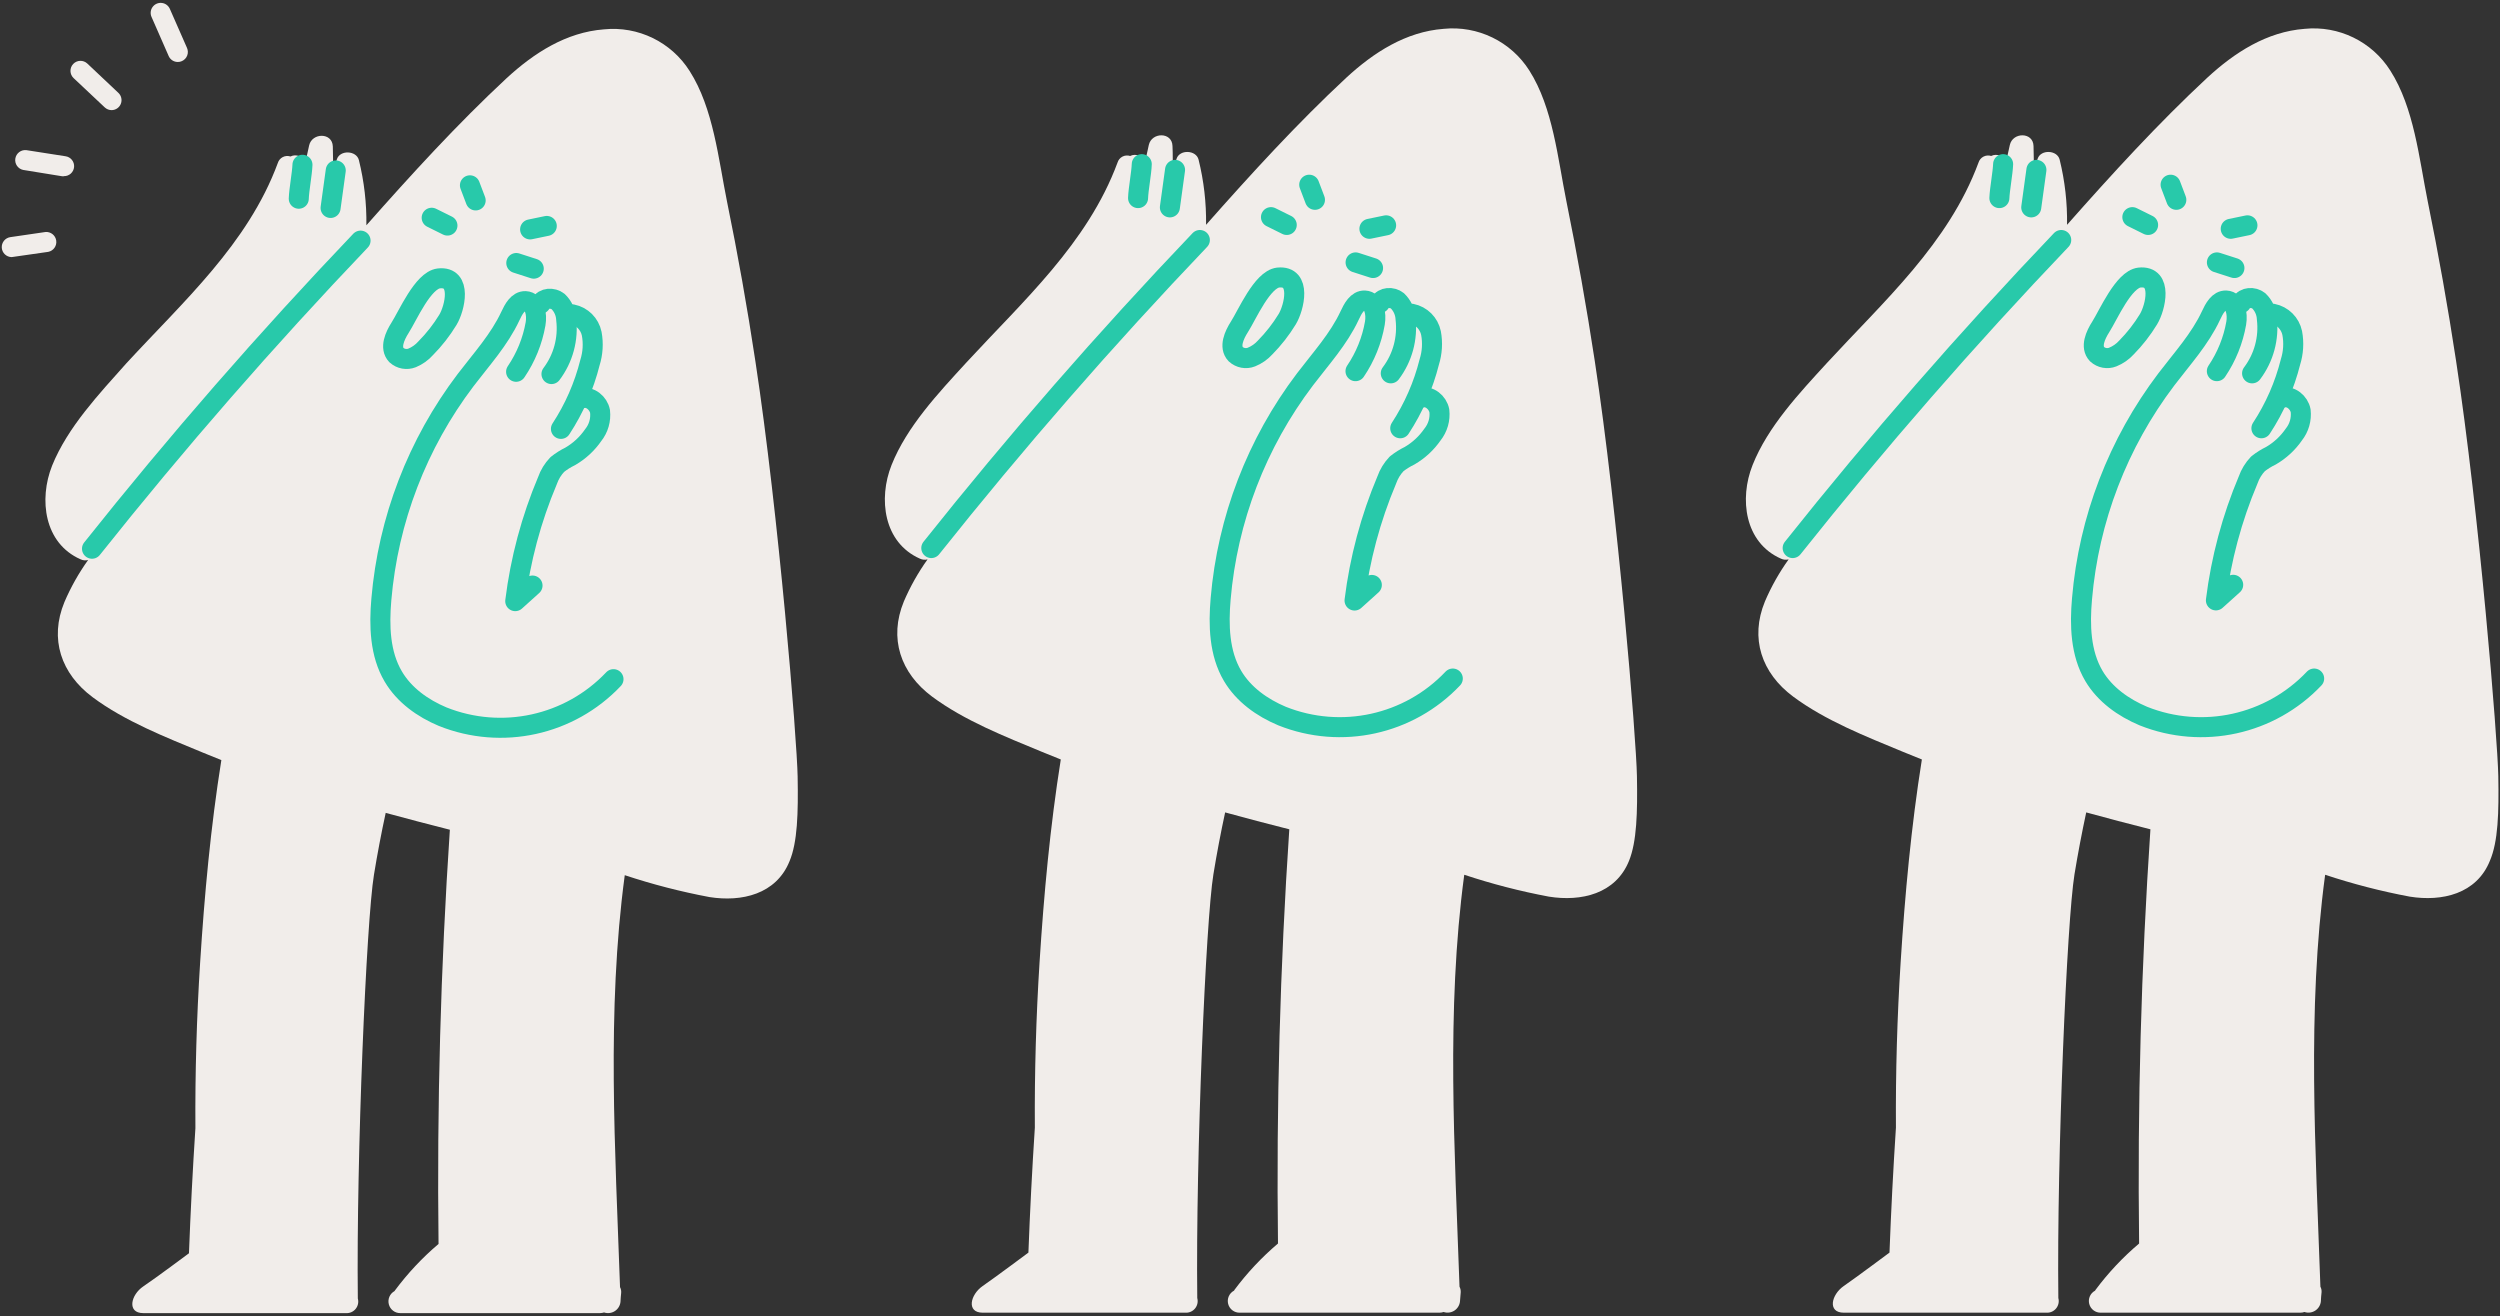 <?xml version="1.0" encoding="UTF-8"?>
<svg width="528px" height="278px" viewBox="0 0 528 278" version="1.1" xmlns="http://www.w3.org/2000/svg" xmlns:xlink="http://www.w3.org/1999/xlink">
    <rect x="0" y="0" width="528" height="278" fill="#333333" stroke="none"/>
    <title>about-us</title>
    <g id="Page-1" stroke="none" stroke-width="1" fill="none" fill-rule="evenodd">
        <g id="about-us" transform="translate(0.37, 0.607)">
            <path d="M168.09,163.393 C167.96,155.663 164.09,107.993 159.17,75.703 C157.463,64.37 155.463,53.113 153.17,41.933 C151.36,32.983 150.31,22.283 145.29,14.403 C141.414,8.273 134.405,4.862 127.19,5.593 C119.19,6.203 112.4,10.593 106.64,15.893 C96.22,25.583 86.5,36.243 77.01,46.973 C77.075,42.338 76.544,37.714 75.43,33.213 C74.92,31.153 71.43,31.013 70.78,33.033 C70.48,33.933 70.2,34.843 69.92,35.753 C69.99,33.953 69.99,32.143 69.92,30.323 C69.83,27.323 65.52,27.403 64.92,30.103 L64.11,33.783 C63.92,33.154 63.462,32.641 62.858,32.383 C62.254,32.124 61.566,32.146 60.98,32.443 C60.44,32.263 59.85,32.308 59.345,32.57 C58.84,32.832 58.463,33.288 58.3,33.833 C51.99,50.913 38.3,63.103 26.3,76.143 C20.63,82.523 13.91,89.603 10.63,97.753 C7.8,104.883 8.96,114.123 16.63,117.513 C17.131,117.757 17.703,117.81 18.24,117.663 C16.257,120.434 14.58,123.411 13.24,126.543 C10.01,134.353 12.55,141.693 19.18,146.633 C25.99,151.713 34.58,155.073 42.38,158.303 C43.72,158.863 45.06,159.393 46.38,159.923 C44.12,174.093 42.81,188.413 41.9,202.673 C41.16,214.333 40.826,226 40.9,237.673 C40.326,246.473 39.873,255.277 39.54,264.083 C39.54,264.083 32.54,269.303 29.89,271.083 C27.24,272.863 26.39,276.723 29.89,276.723 L72.67,276.723 C73.465,276.783 74.239,276.451 74.743,275.833 C75.247,275.215 75.418,274.39 75.2,273.623 C75.2,273.563 75.2,273.503 75.2,273.433 C74.87,243.643 77.01,193.893 78.61,184.143 C79.323,179.77 80.15,175.413 81.09,171.073 C85.59,172.3 90.106,173.487 94.64,174.633 C92.693,203.753 91.896,232.913 92.25,262.113 C88.821,265.024 85.734,268.315 83.05,271.923 L82.95,272.073 C81.955,272.624 81.462,273.779 81.753,274.878 C82.043,275.977 83.043,276.737 84.18,276.723 L126.33,276.723 C126.628,276.721 126.925,276.674 127.21,276.583 C127.976,276.841 128.819,276.73 129.495,276.29 C130.172,275.847 130.608,275.119 130.68,274.313 C130.68,273.693 130.78,273.083 130.82,272.463 C130.862,272.039 130.778,271.611 130.58,271.233 C129.58,242.343 127.72,212.983 131.58,184.233 C137.43,186.169 143.404,187.713 149.46,188.853 C156.26,189.933 163.56,188.273 166.38,181.283 C168.06,177.283 168.23,171.153 168.09,163.393 Z" id="Path" fill="#F1EDEA" fill-rule="nonzero"></path>
            <path d="M129.2,142.833 C119.931,152.616 105.633,155.754 93.12,150.753 C88.92,148.993 85,146.203 82.69,142.273 C79.85,137.473 79.69,131.563 80.17,126.003 C81.602,109.18 87.778,93.108 97.98,79.653 C101.32,75.273 105.1,71.133 107.42,66.143 C108.09,64.703 109.02,62.933 110.61,62.993 C112.61,63.083 113.09,65.833 112.74,67.793 C112.099,71.419 110.698,74.868 108.63,77.913" id="Path" stroke="#28C9AA" stroke-width="4.23" stroke-linecap="round" stroke-linejoin="round"></path>
            <path d="M113.81,63.553 C114.44,62.273 116.39,62.183 117.5,63.073 C118.537,64.069 119.149,65.427 119.21,66.863 C119.7,70.964 118.586,75.096 116.1,78.393" id="Path" stroke="#28C9AA" stroke-width="4.23" stroke-linecap="round" stroke-linejoin="round"></path>
            <path d="M120.49,65.783 C122.557,66.198 124.175,67.809 124.6,69.873 C124.977,71.907 124.85,74.001 124.23,75.973 C122.98,80.949 120.908,85.68 118.1,89.973" id="Path" stroke="#28C9AA" stroke-width="4.23" stroke-linecap="round" stroke-linejoin="round"></path>
            <path d="M122.53,83.523 C124.23,83.023 126.02,84.523 126.36,86.283 C126.563,88.075 126.045,89.874 124.92,91.283 C123.655,93.12 121.998,94.654 120.07,95.773 C119.094,96.245 118.175,96.826 117.33,97.503 C116.407,98.47 115.701,99.622 115.26,100.883 C111.825,109.019 109.534,117.59 108.45,126.353 L112.1,123.063" id="Path" stroke="#28C9AA" stroke-width="4.23" stroke-linecap="round" stroke-linejoin="round"></path>
            <path d="M37.18,12.483 C36.343,12.486 35.585,11.991 35.25,11.223 L31.63,2.963 C31.326,2.272 31.414,1.471 31.861,0.863 C32.308,0.254 33.046,-0.07 33.796,0.013 C34.547,0.095 35.196,0.572 35.5,1.263 L39.13,9.523 C39.354,10.037 39.366,10.618 39.161,11.139 C38.957,11.661 38.553,12.08 38.04,12.303 C37.771,12.428 37.476,12.49 37.18,12.483 L37.18,12.483 Z" id="Path" fill="#F1EDEA" fill-rule="nonzero"></path>
            <path d="M23.21,22.654 C22.672,22.654 22.154,22.45 21.76,22.083 L15.18,15.893 C14.329,15.095 14.287,13.759 15.085,12.908 C15.883,12.058 17.219,12.015 18.07,12.813 L24.63,19.003 C25.263,19.596 25.469,20.516 25.148,21.323 C24.828,22.129 24.047,22.657 23.18,22.654 L23.21,22.654 Z" id="Path" fill="#F1EDEA" fill-rule="nonzero"></path>
            <path d="M13.12,36.623 L12.78,36.623 L4.52,35.283 C3.414,35.048 2.688,33.986 2.869,32.87 C3.051,31.754 4.076,30.977 5.2,31.103 L13.46,32.393 C14.57,32.545 15.369,33.537 15.278,34.654 C15.188,35.772 14.24,36.623 13.12,36.593 L13.12,36.623 Z" id="Path" fill="#F1EDEA" fill-rule="nonzero"></path>
            <path d="M2.06,53.693 C0.969,53.662 0.08,52.809 0.005,51.72 C-0.07,50.631 0.694,49.664 1.77,49.483 L9.23,48.393 C10.349,48.3 11.346,49.094 11.506,50.206 C11.665,51.317 10.93,52.36 9.83,52.583 L2.37,53.653 C2.268,53.677 2.164,53.691 2.06,53.693 L2.06,53.693 Z" id="Path" fill="#F1EDEA" fill-rule="nonzero"></path>
            <path d="M94.23,66.933 C92.906,69.11 91.332,71.124 89.54,72.933 C88.752,73.826 87.77,74.528 86.67,74.983 C85.539,75.433 84.251,75.2 83.35,74.383 C81.91,72.843 83,70.383 84.14,68.593 C85.74,66.103 88.95,58.593 92.31,58.193 C97.34,57.633 95.68,64.553 94.23,66.933 Z" id="Path" stroke="#28C9AA" stroke-width="4.23" stroke-linecap="round" stroke-linejoin="round"></path>
            <line x1="90.8" y1="45.383" x2="94.13" y2="47.033" id="Path" stroke="#28C9AA" stroke-width="4.23" stroke-linecap="round" stroke-linejoin="round"></line>
            <line x1="112.36" y1="56.133" x2="108.67" y2="54.943" id="Path" stroke="#28C9AA" stroke-width="4.23" stroke-linecap="round" stroke-linejoin="round"></line>
            <line x1="98.88" y1="38.533" x2="100.09" y2="41.723" id="Path" stroke="#28C9AA" stroke-width="4.23" stroke-linecap="round" stroke-linejoin="round"></line>
            <line x1="115.11" y1="47.113" x2="111.59" y2="47.843" id="Path" stroke="#28C9AA" stroke-width="4.23" stroke-linecap="round" stroke-linejoin="round"></line>
            <path d="M19.06,115.283 C36.98,92.757 55.886,71.067 75.78,50.213" id="Path" stroke="#28C9AA" stroke-width="4.23" stroke-linecap="round" stroke-linejoin="round"></path>
            <path d="M63.51,34.193 C63.44,36.073 62.79,39.483 62.73,41.363" id="Path" stroke="#28C9AA" stroke-width="4.23" stroke-linecap="round" stroke-linejoin="round"></path>
            <path d="M70.54,35.393 C70.33,37.043 69.66,41.663 69.45,43.313" id="Path" stroke="#28C9AA" stroke-width="4.23" stroke-linecap="round" stroke-linejoin="round"></path>
            <path d="M345.35,163.293 C345.22,155.563 341.35,107.883 336.44,75.593 C334.72,64.293 332.72,53.04 330.44,41.833 C328.63,32.883 327.63,22.173 322.63,14.293 C318.749,8.169 311.744,4.759 304.53,5.483 C296.53,6.093 289.74,10.483 283.98,15.793 C273.56,25.483 263.84,36.143 254.35,46.873 C254.416,42.238 253.885,37.613 252.77,33.113 C252.26,31.043 248.77,30.913 248.12,32.923 C247.82,33.833 247.55,34.743 247.26,35.653 C247.33,33.853 247.34,32.043 247.26,30.223 C247.17,27.223 242.87,27.293 242.26,30.003 L241.45,33.683 C241.26,33.055 240.802,32.542 240.198,32.281 C239.595,32.021 238.908,32.04 238.32,32.333 C237.78,32.156 237.192,32.205 236.689,32.469 C236.185,32.732 235.811,33.189 235.65,33.733 C229.33,50.813 215.65,63.003 203.65,76.043 C197.84,82.393 191.16,89.463 187.92,97.623 C185.09,104.753 186.25,113.993 193.92,117.383 C194.422,117.622 194.992,117.675 195.53,117.533 C193.549,120.302 191.873,123.276 190.53,126.403 C187.3,134.223 189.84,141.563 196.47,146.503 C203.28,151.573 211.87,154.943 219.67,158.173 C221.01,158.723 222.36,159.263 223.67,159.793 C221.41,173.963 220.1,188.283 219.19,202.543 C218.45,214.203 218.116,225.87 218.19,237.543 C217.616,246.33 217.163,255.13 216.83,263.943 C216.83,263.943 209.83,269.163 207.18,270.993 C204.53,272.823 203.68,276.633 207.18,276.633 L249.96,276.633 C250.753,276.689 251.524,276.355 252.027,275.738 C252.53,275.122 252.703,274.3 252.49,273.533 C252.49,273.463 252.49,273.413 252.49,273.343 C252.16,243.543 254.3,193.803 255.9,184.053 C256.613,179.68 257.44,175.32 258.38,170.973 C262.88,172.213 267.38,173.393 271.93,174.543 C269.976,203.663 269.18,232.823 269.54,262.023 C266.111,264.931 263.025,268.218 260.34,271.823 C260.34,271.883 260.28,271.933 260.25,271.983 C259.239,272.521 258.73,273.683 259.02,274.791 C259.311,275.899 260.325,276.661 261.47,276.633 L303.63,276.633 C303.933,276.632 304.233,276.582 304.52,276.483 C305.284,276.741 306.123,276.634 306.798,276.193 C307.473,275.752 307.909,275.026 307.98,274.223 L308.13,272.363 C308.164,271.941 308.077,271.518 307.88,271.143 C306.88,242.253 305.02,212.893 308.88,184.143 C314.729,186.083 320.703,187.626 326.76,188.763 C333.57,189.853 340.86,188.193 343.68,181.203 C345.32,177.153 345.49,171.023 345.35,163.293 Z" id="Path" fill="#F1EDEA" fill-rule="nonzero"></path>
            <path d="M306.46,142.703 C297.194,152.484 282.9,155.622 270.39,150.623 C266.18,148.853 262.27,146.073 259.95,142.143 C257.11,137.343 256.95,131.433 257.43,125.873 C258.866,109.051 265.042,92.98 275.24,79.523 C278.58,75.133 282.36,71.003 284.68,66.013 C285.35,64.563 286.28,62.793 287.87,62.863 C289.87,62.953 290.35,65.693 290,67.653 C289.367,71.281 287.973,74.734 285.91,77.783" id="Path" stroke="#28C9AA" stroke-width="4.23" stroke-linecap="round" stroke-linejoin="round"></path>
            <path d="M291.07,63.393 C291.71,62.123 293.65,62.033 294.76,62.923 C295.795,63.921 296.411,65.277 296.48,66.713 C296.967,70.815 295.849,74.947 293.36,78.243" id="Path" stroke="#28C9AA" stroke-width="4.23" stroke-linecap="round" stroke-linejoin="round"></path>
            <path d="M297.75,65.653 C299.817,66.068 301.435,67.679 301.86,69.743 C302.236,71.777 302.109,73.871 301.49,75.843 C300.24,80.819 298.168,85.55 295.36,89.843" id="Path" stroke="#28C9AA" stroke-width="4.23" stroke-linecap="round" stroke-linejoin="round"></path>
            <path d="M299.79,83.393 C301.49,82.893 303.28,84.393 303.62,86.153 C303.823,87.945 303.305,89.744 302.18,91.153 C300.915,92.99 299.258,94.524 297.33,95.643 C296.357,96.115 295.438,96.692 294.59,97.363 C293.669,98.335 292.963,99.49 292.52,100.753 C289.085,108.889 286.794,117.46 285.71,126.223 L289.36,122.933" id="Path" stroke="#28C9AA" stroke-width="4.23" stroke-linecap="round" stroke-linejoin="round"></path>
            <path d="M271.49,66.803 C270.164,68.978 268.59,70.992 266.8,72.803 C266.006,73.678 265.025,74.361 263.93,74.803 C262.798,75.253 261.508,75.016 260.61,74.193 C259.17,72.663 260.26,70.193 261.4,68.413 C263,65.923 266.21,58.413 269.57,58.013 C274.63,57.503 272.95,64.393 271.49,66.803 Z" id="Path" stroke="#28C9AA" stroke-width="4.23" stroke-linecap="round" stroke-linejoin="round"></path>
            <line x1="268.06" y1="45.253" x2="271.39" y2="46.903" id="Path" stroke="#28C9AA" stroke-width="4.23" stroke-linecap="round" stroke-linejoin="round"></line>
            <line x1="289.62" y1="56.003" x2="285.93" y2="54.813" id="Path" stroke="#28C9AA" stroke-width="4.23" stroke-linecap="round" stroke-linejoin="round"></line>
            <line x1="276.14" y1="38.403" x2="277.35" y2="41.593" id="Path" stroke="#28C9AA" stroke-width="4.23" stroke-linecap="round" stroke-linejoin="round"></line>
            <line x1="292.38" y1="46.983" x2="288.85" y2="47.713" id="Path" stroke="#28C9AA" stroke-width="4.23" stroke-linecap="round" stroke-linejoin="round"></line>
            <path d="M196.32,115.143 C214.24,92.623 233.146,70.937 253.04,50.083" id="Path" stroke="#28C9AA" stroke-width="4.23" stroke-linecap="round" stroke-linejoin="round"></path>
            <path d="M240.77,34.063 C240.71,35.943 240.05,39.353 239.99,41.233" id="Path" stroke="#28C9AA" stroke-width="4.23" stroke-linecap="round" stroke-linejoin="round"></path>
            <path d="M247.8,35.273 C247.59,36.913 246.93,41.543 246.71,43.193" id="Path" stroke="#28C9AA" stroke-width="4.23" stroke-linecap="round" stroke-linejoin="round"></path>
            <path d="M527.27,163.293 C527.13,155.563 523.27,107.883 518.35,75.593 C516.636,64.293 514.636,53.04 512.35,41.833 C510.54,32.833 509.49,22.173 504.46,14.293 C500.583,8.17 493.581,4.76 486.37,5.483 C478.37,6.093 471.58,10.483 465.82,15.793 C455.4,25.483 445.68,36.143 436.19,46.873 C436.262,42.239 435.738,37.614 434.63,33.113 C434.12,31.043 430.63,30.913 429.98,32.923 C429.68,33.833 429.4,34.743 429.11,35.653 C429.183,33.853 429.183,32.043 429.11,30.223 C429.02,27.223 424.71,27.293 424.11,30.003 C423.84,31.233 423.57,32.453 423.29,33.683 C423.102,33.055 422.646,32.542 422.044,32.282 C421.442,32.021 420.756,32.04 420.17,32.333 C419.629,32.159 419.04,32.208 418.536,32.472 C418.032,32.735 417.655,33.19 417.49,33.733 C411.17,50.813 397.49,63.003 385.49,76.043 C379.68,82.393 373.01,89.463 369.77,97.623 C366.94,104.753 368.09,113.993 375.77,117.383 C376.276,117.621 376.849,117.674 377.39,117.533 C375.405,120.299 373.729,123.274 372.39,126.403 C369.16,134.223 371.7,141.563 378.33,146.503 C385.14,151.573 393.73,154.943 401.53,158.173 C402.87,158.723 404.21,159.263 405.53,159.793 C403.27,173.963 401.96,188.283 401.05,202.543 C400.31,214.203 399.976,225.87 400.05,237.543 C399.476,246.33 399.023,255.13 398.69,263.943 C398.69,263.943 391.69,269.163 389.04,270.993 C386.39,272.823 385.54,276.633 389.04,276.633 L431.81,276.633 C432.604,276.687 433.375,276.354 433.879,275.738 C434.383,275.123 434.559,274.301 434.35,273.533 C434.35,273.463 434.35,273.413 434.35,273.343 C434.02,243.543 436.17,193.803 437.76,184.053 C438.48,179.68 439.306,175.32 440.24,170.973 C444.75,172.213 449.24,173.393 453.8,174.543 C451.84,203.663 451.043,232.823 451.41,262.023 C447.976,264.928 444.885,268.216 442.2,271.823 C442.176,271.88 442.146,271.934 442.11,271.983 C441.099,272.521 440.59,273.683 440.88,274.791 C441.171,275.899 442.185,276.661 443.33,276.633 L485.44,276.633 C485.743,276.634 486.044,276.584 486.33,276.483 C487.095,276.741 487.935,276.634 488.612,276.193 C489.288,275.753 489.726,275.027 489.8,274.223 C489.8,273.603 489.89,272.983 489.94,272.363 C489.982,271.942 489.899,271.517 489.7,271.143 C488.7,242.253 486.83,212.893 490.7,184.143 C496.549,186.084 502.523,187.628 508.58,188.763 C515.38,189.853 522.68,188.193 525.49,181.203 C527.24,177.153 527.41,171.023 527.27,163.293 Z" id="Path" fill="#F1EDEA" fill-rule="nonzero"></path>
            <path d="M488.38,142.703 C479.111,152.486 464.813,155.624 452.3,150.623 C448.1,148.853 444.18,146.073 441.86,142.143 C439.03,137.343 438.86,131.433 439.35,125.873 C440.782,109.05 446.958,92.978 457.16,79.523 C460.5,75.133 464.28,71.003 466.6,66.013 C467.27,64.563 468.2,62.793 469.79,62.863 C471.79,62.953 472.26,65.693 471.92,67.653 C471.283,71.28 469.889,74.731 467.83,77.783" id="Path" stroke="#28C9AA" stroke-width="4.23" stroke-linecap="round" stroke-linejoin="round"></path>
            <path d="M472.99,63.393 C473.62,62.123 475.57,62.033 476.68,62.923 C477.717,63.919 478.329,65.277 478.39,66.713 C478.877,70.815 477.759,74.947 475.27,78.243" id="Path" stroke="#28C9AA" stroke-width="4.23" stroke-linecap="round" stroke-linejoin="round"></path>
            <path d="M479.63,65.653 C481.701,66.064 483.324,67.676 483.75,69.743 C484.126,71.777 483.999,73.871 483.38,75.843 C482.13,80.821 480.055,85.553 477.24,89.843" id="Path" stroke="#28C9AA" stroke-width="4.23" stroke-linecap="round" stroke-linejoin="round"></path>
            <path d="M481.71,83.393 C483.41,82.893 485.2,84.393 485.53,86.153 C485.731,87.944 485.217,89.741 484.1,91.153 C482.835,92.99 481.178,94.524 479.25,95.643 C478.275,96.113 477.356,96.69 476.51,97.363 C475.589,98.335 474.883,99.49 474.44,100.753 C471.008,108.879 468.716,117.44 467.63,126.193 L471.28,122.903" id="Path" stroke="#28C9AA" stroke-width="4.23" stroke-linecap="round" stroke-linejoin="round"></path>
            <path d="M453.4,66.803 C452.077,68.978 450.507,70.991 448.72,72.803 C447.922,73.678 446.938,74.361 445.84,74.803 C444.711,75.254 443.424,75.016 442.53,74.193 C441.08,72.663 442.18,70.193 443.32,68.413 C444.91,65.923 448.13,58.413 451.48,58.013 C456.52,57.503 454.86,64.393 453.4,66.803 Z" id="Path" stroke="#28C9AA" stroke-width="4.23" stroke-linecap="round" stroke-linejoin="round"></path>
            <line x1="449.98" y1="45.253" x2="453.31" y2="46.903" id="Path" stroke="#28C9AA" stroke-width="4.23" stroke-linecap="round" stroke-linejoin="round"></line>
            <line x1="471.54" y1="56.003" x2="467.84" y2="54.813" id="Path" stroke="#28C9AA" stroke-width="4.23" stroke-linecap="round" stroke-linejoin="round"></line>
            <line x1="458.06" y1="38.403" x2="459.27" y2="41.593" id="Path" stroke="#28C9AA" stroke-width="4.23" stroke-linecap="round" stroke-linejoin="round"></line>
            <line x1="474.29" y1="46.983" x2="470.76" y2="47.713" id="Path" stroke="#28C9AA" stroke-width="4.23" stroke-linecap="round" stroke-linejoin="round"></line>
            <path d="M378.24,115.143 C396.16,92.623 415.066,70.937 434.96,50.083" id="Path" stroke="#28C9AA" stroke-width="4.23" stroke-linecap="round" stroke-linejoin="round"></path>
            <path d="M422.69,34.063 C422.62,35.943 421.97,39.353 421.9,41.233" id="Path" stroke="#28C9AA" stroke-width="4.23" stroke-linecap="round" stroke-linejoin="round"></path>
            <path d="M429.72,35.273 C429.5,36.913 428.84,41.543 428.63,43.193" id="Path" stroke="#28C9AA" stroke-width="4.23" stroke-linecap="round" stroke-linejoin="round"></path>
        </g>
    </g>
</svg>